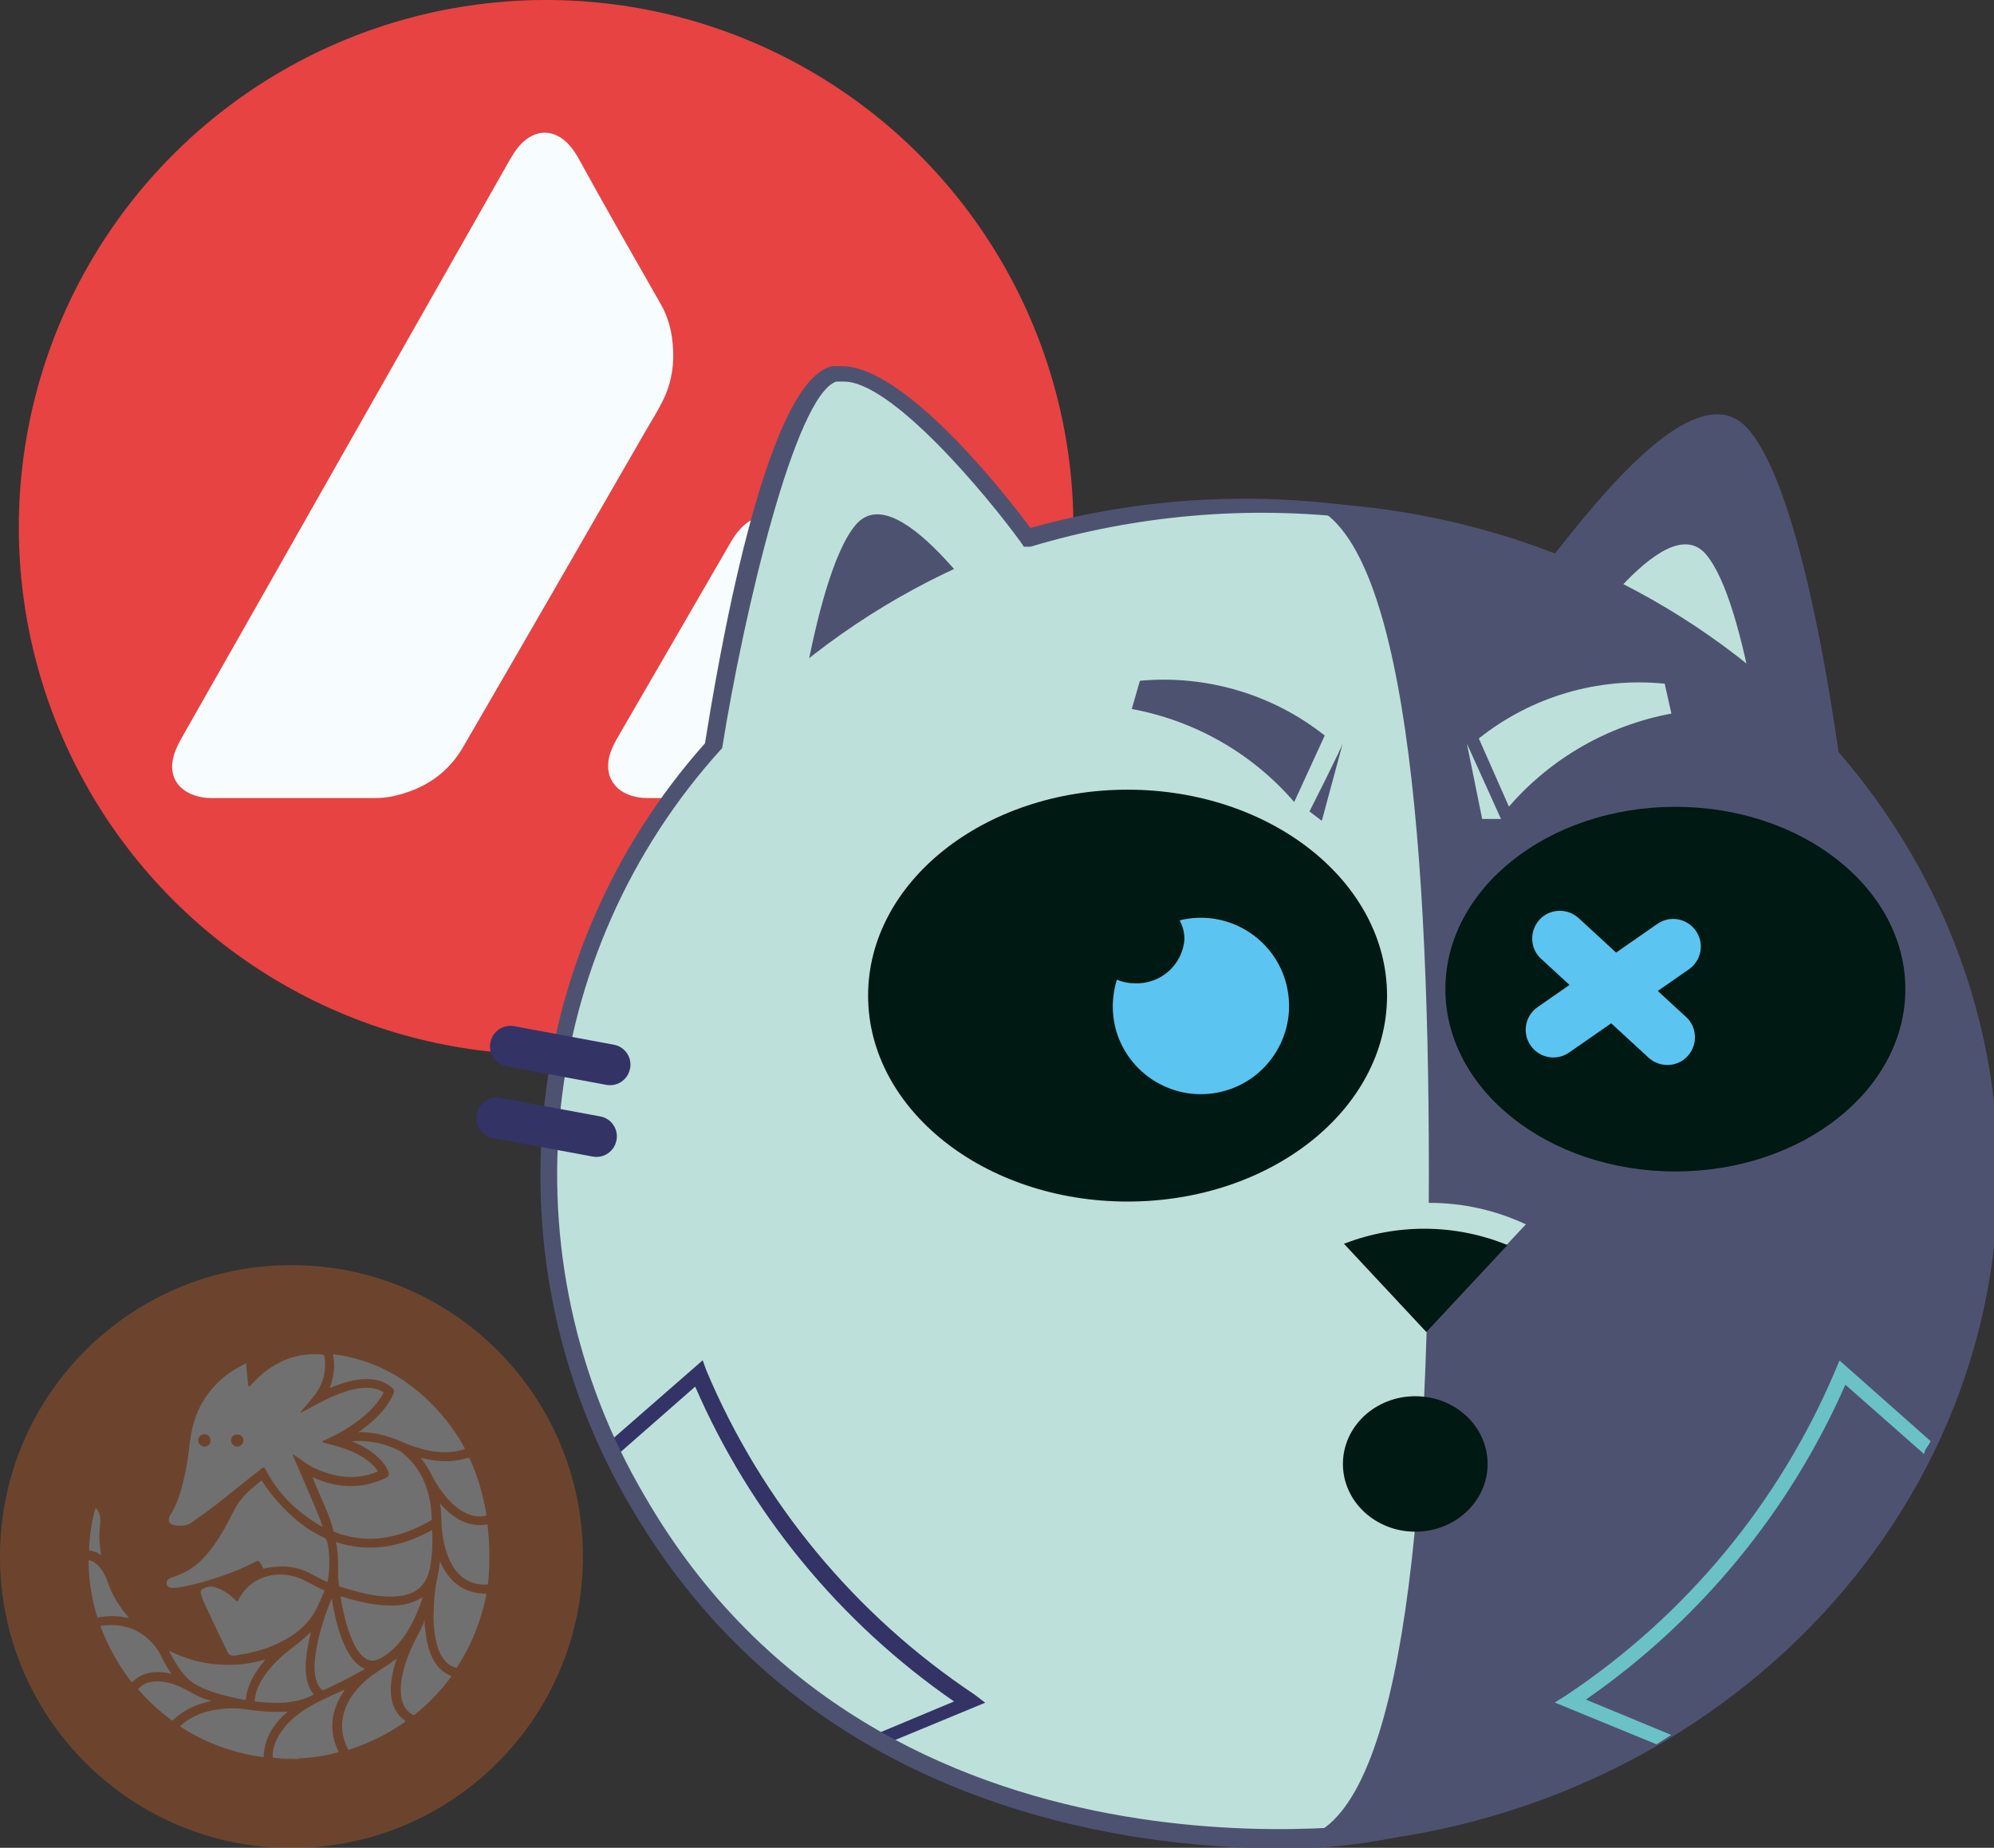 <svg version="1.1" id="Primary_Logo" xmlns="http://www.w3.org/2000/svg" x="0" y="0" viewBox="0 0 953.7 883.8" style="enable-background:new 0 0 953.7 883.8" xml:space="preserve"><rect x="0" y="0" width="953.7" height="883.8" fill="#333333" stroke="none"/><style>.st25{fill:#fff}.st50{fill:#bee0da}.st51{fill:#4e5271}.st52{fill:#001912}.st54{fill:#336}.st55{fill:#5bc4f1}</style><g style="opacity:.3"><circle cx="139.4" cy="744.5" r="139.4" style="fill:#f36c21"/><path class="st25" d="M159.9 647.7c.9.4 1.9.4 2.9.5 5.2.9 10.2 2.3 15.1 4.2 8.5 3.2 16.1 8 23 13.9 7.3 6.3 13.6 13.6 18.8 21.9.9 1.5 1.8 3.1 2.7 4.8-3 1.1-5.9 1.5-9 1.6-6.6.1-12.8-1.7-18.9-4-2-.8-4-1.8-6-2.5-5.4-2-11-3.2-17.1-3.1.4-.3.6-.5.9-.6 4.3-3.1 8.4-6.6 11.7-10.8 1.7-2.2 3.1-4.4 4.2-6.9.5-1.2.3-2.1-.7-3-3.6-3.1-7.9-4.2-12.5-4.1-5.6.1-10.9 1.7-16 3.8-.4.1-.8.3-1.2.5-.1-.3.1-.5.1-.7 1.2-3.2 1.9-6.4 1.9-9.7 0-1.9-.1-3.7-.5-5.5.2-.3.4-.3.6-.3zm-25.7 193.6c.1-.4.5-.1.7-.1h7.2c.2 0 .4-.1.6-.1 0 .2.4 0 .3.3-3-.1-5.9-.1-8.8-.1z"/><path class="st25" d="M117.6 651.8c.4 3.6.7 7.1 1.1 10.6 0 .3 0 .6.3.7.4.1.6-.2.8-.4 2.6-2.8 5.3-5.5 8.4-7.7 5.3-3.7 11-6.2 17.4-7 3-.4 5.9-.4 8.9-.1.4.1.6.2.6.6 1.2 7.2-.5 13.6-5 19.3-1.9 2.4-4 4.7-5.9 7-.1.1-.2.2-.3.4-.1.1-.1.2-.1.3.1.1.2.1.3.1l.6-.3c5-2.6 9.7-5.4 14.9-7.6 4-1.7 8.1-3.2 12.5-3.7 3.6-.4 7.1-.4 10.4 1.4 1.1.6 1.1.6.5 1.6-1.7 3-3.9 5.5-6.3 7.9-6.3 6-13.5 10.4-21.3 13.9-.4.2-1.2.2-1.1.8s.8.4 1.2.6c4.2 1.1 8.5 2.2 12.5 3.9 3.9 1.7 7.5 3.8 10.5 6.8.9.9 1.7 1.8 2.2 2.9-2.2.9-4.5 1.7-6.9 2.1-7.8 1.4-15.1-.1-22.3-3.2-3.5-1.5-6.4-3.7-9.4-5.8-.4-.3-.9-.6-1.3-.9-.2-.1-.4-.5-.7-.3-.2.2.1.5.1.7 2.2 5 4.3 10.1 6.5 15.1 2.5 6 5.3 11.9 7.4 18.1.1.1.1.4.2.7-1.1-.6-2.1-1.1-3-1.7-9.2-5.8-16.9-13.1-22.5-22.5-.6-1.1-1.3-2.3-1.9-3.4-.5-.9-.9-1-1.7-.4-6.6 5.2-13.1 10.4-19.6 15.6-4.5 3.6-9.3 7-14.1 10.4-1.9 1.4-4.2 1.5-6.6 1.4-.9-.1-1.7-.2-2.4-.5-1.4-.5-2-1.4-1.7-2.9.1-.5.2-1 .5-1.4 3.5-5.3 5.1-11.2 6.6-17.3 1.2-5 2-10 2.6-15.1.4-4.3 1.1-8.6 2.4-12.7 2-6.6 5.4-12.3 10.1-17.3 4-4.2 8.7-7.6 14-10 .2-.4.3-.5.6-.7zm-16.9 37.1c0-1.7-1.2-2.9-3-2.9-1.7 0-2.8 1.2-2.9 2.9 0 1.6 1.3 3 2.9 3 1.8.1 3-1.2 3-3zm9.8 0c0 1.7 1.3 3 2.9 3 1.7 0 3-1.3 3-3s-1.4-2.9-3-2.8c-1.7 0-2.9 1.2-2.9 2.8z"/><path class="st25" d="M156.5 756.6c-1.1-.4-2.1-.9-3.1-1.4-2.7-1.4-5.3-3-8-4-3.9-1.5-7.9-2.2-12.1-1.9-2.3.1-4.6.4-6.9.9-.4.1-.6 0-.7-.4-.4-1.1-1.1-2.1-1.8-3-.3-.4-.5-.4-.9-.2-3.6 1.8-7.2 3.5-10.9 5-8.4 3.2-16.9 5.9-25.6 7.5-1.4.3-2.9.4-4.3.4-1.2-.1-2.2-.7-2.4-1.7-.3-1.2.2-2.2 1.4-2.9 1.4-.6 2.8-1 4.2-1.6 3.7-1.4 7-3.5 9.9-6.1 5.1-4.7 8.8-10.4 12.2-16.3 1.9-3.4 3.5-6.9 5.4-10.2 2.2-3.9 5.3-6.9 8.6-9.7 1.1-.9 2.2-1.7 3.2-2.6.3-.3.5-.3.7.1 4.6 7.1 10.2 13.3 16.6 18.7 4.1 3.4 8.5 6.2 13.3 8.4.5.2.8.6 1 1.2.8 2.8 1.1 5.7 1.2 8.6.1 3.7-.1 7.4-.8 11.1-.1-.2-.2-.1-.2.1zm11.8-67.2c4-.4 7.8-.1 11.5.6 3.8.7 7.4 2 10.9 3.7 1.1.5 1.9 1.3 2.8 2.1 6.2 5.3 9.9 12.2 11.7 20.1.8 3.5 1.2 7.1 1.3 10.7 0 .4-.1.5-.4.6-6.6 3.8-13.4 6.7-20.9 8-4.7.9-9.4 1-14.1.4-3.7-.5-7.4-1.4-10.9-2.8-.3-.1-.6-.2-.7-.6-1.5-6.3-4.3-12-6.8-17.9-1.1-2.6-2.2-5.1-3.2-7.6.3-.1.4.1.6.1 4.5 2 9.1 3.4 14 3.8 7.2.7 14.1-.6 20.6-3.8 1.2-.6 1.5-1.4 1.1-2.7-.9-2.5-2.5-4.7-4.5-6.6-3.4-3.3-7.4-5.7-11.7-7.6-.4-.2-.8-.3-1.3-.5z"/><path class="st25" d="M111.9 791.9c-1.5.1-2.5-.5-3.1-1.8-3.5-7.3-7.1-14.7-10.5-22.1-.9-1.9-1.7-3.7-2.2-5.7-.3-1.2-.1-1.7.9-2.3 2.1-1.4 4.4-1.4 6.6-.6 3.2 1.1 5.9 3 8.4 5.3.5.4.9 1.3 1.5 1.2.4-.1.7-1 1-1.6 3.5-6.1 8.8-9.7 15.7-10.9 5.2-.9 10.1.1 14.8 2.2 2.3 1.1 4.5 2.3 6.7 3.5 1 .5 2 1.1 3.1 1.4.3.1.4.2.3.6-1.4 3.2-2.7 6.4-4.3 9.4-2.9 5.1-6.9 9.1-11.8 12.2-6.8 4.3-14.3 7-22.3 8.4-.9.1-1.7.3-2.5.4-.8.2-1.6.5-2.3.4zm94.8-60.1c.1 2.1.1 4 .1 6-.1 4.7-.4 9.4-1.6 13.9-1.9 6.7-6 10.3-12.9 11.5-5.6.9-11.2.3-16.7-.8-4.4-.9-8.6-2.2-12.9-3.5-.4-.1-.6-.4-.6-.8-.5-3.5-.4-7.1-.4-10.7-.1-3.2-.2-6.4-1-9.6 0-.1 0-.1.1-.2 16.2 5.3 31.4 2.2 45.9-5.8zm3.7 15c1.1 2.3 2.2 4.5 3.7 6.4 3.6 4.9 8.4 7.9 14.5 8.8 1.2.1 2.3.3 3.5.2.5 0 .6.1.5.6-1.2 6.1-3 12.1-5.3 17.9-2.3 5.8-5.3 11.4-8.6 16.6-.2.4-.4.4-.8.3-2.3-.7-4.2-2-5.6-4-2.2-2.8-3.2-6-3.9-9.5-1-5-1.2-10-.9-15.1.1-3.5.4-6.9.9-10.3.4-2.4.9-4.8 1.4-7.2.2-1.4.4-3 .6-4.7zm-47.5 16.7c1.6.4 3 .9 4.5 1.3 5.4 1.5 10.8 2.7 16.4 3 5.2.4 10.3 0 15.1-2.1 1.1-.5 2-1.2 3.2-1.8-.5 1.8-1 3.5-1.7 5-2.1 5.6-4.8 10.9-8.5 15.6-2.9 3.7-6.3 6.8-10.4 8.9-3 1.5-5.5 1.1-8-1.2s-4-5.3-5.3-8.4c-2.3-5.5-3.7-11.2-4.8-17-.1-.9-.3-2-.5-3.3zm-25.5 55.4c-1.2 1.1-2.4 2.1-3.4 3.2-3.3 3.6-5.9 7.6-7.1 12.5-.4 1.7-.8 3.5-.7 5.3 0 .4-.1.5-.5.5-5.4-.7-10.7-1.9-15.8-3.5-6.6-2-13-4.8-18.9-8.2-1.7-.9-3.2-1.9-4.9-3 1.3-1.2 2.7-2.3 4.1-3.2 4.5-2.8 9.6-4.4 14.9-5 3.7-.5 7.6-.6 11.4-.1 2.7.4 5.4.8 8.1 1 4 .4 8.1.5 12.2.3h.5s0 .1.1.2zm52.3-25.5c-.6 1.9-1.2 3.7-1.6 5.5-.7 3.1-1.2 6.3-1.2 9.4 0 3.3.6 6.6 2.2 9.5 1.1 2 2.5 3.7 4.4 5 .4.4.5.5 0 .9-8.1 5.7-16.9 10-26.4 13.1-.3.1-.5.3-.7-.2-1.7-3.6-2.9-7.4-2.8-11.5.1-4.3 1.4-8.3 3.5-12 3.1-5.2 7.3-9.3 12.2-12.7 3.3-2.3 6.8-4.3 10-6.8 0-.1.2-.1.4-.2zM142.6 841c-.2.1-.4.1-.6.1h-7.2c-1.2-.2-2.3-.2-3.5-.3-.6 0-.9-.2-.9-.9 0-3.6 1.2-6.8 3-9.9 3.2-5.3 7.8-9.4 13-12.7 5.1-3.2 10.6-5.6 16.1-8.1.8-.4 1.6-.7 2.4-1-.7 1.2-1.4 2.2-2.1 3.4-2.7 4.8-4.2 9.9-3.8 15.5.2 3.5 1.1 6.8 2.6 10 .5 1 .4 1-.6 1.2-5.9 1.6-12.1 2.5-18.4 2.7z"/><path class="st25" d="M210.4 719.1c2.4 2.7 4.9 5 7.8 6.9 3.7 2.3 7.7 3.7 12.2 3.4.8-.1 1.7-.1 2.4-.3.4-.1.4.1.4.4.1 1.8.4 3.6.5 5.4.4 4.8.4 9.5.3 14.3-.1 2.7-.3 5.5-.6 8.2-.1.4-.1.5-.5.5-3.8.1-7.4-.6-10.6-2.7-2.7-1.9-4.8-4.3-6.3-7.2-2.4-4.3-3.6-9-4.3-13.8-.6-3.4-.5-6.8-.7-10.2-.1-1.3-.2-2.6-.4-3.9-.2-.3-.2-.6-.2-1zm-7.4 55.6c.1 1.7.2 3.2.4 4.8.6 5.5 1.6 10.8 4.6 15.6 1.9 2.9 4.3 5.1 7.6 6.4.1.1.2.1.4.1-1.3 1.9-2.7 3.5-4.1 5.3-4.1 4.8-8.6 9.3-13.6 13.2-.4.3-.6.3-.9.1-3.3-2-5-5-5.5-8.8-.7-5.3.4-10.4 1.9-15.4 1.5-4.7 3.5-9.2 5.8-13.5 1.2-2.2 2.3-4.5 3.3-6.8-.2-.4-.2-.6.1-1zm-54.3 6.1c-.5 1.9-.9 3.8-1.3 5.8-.9 4.4-1.4 8.9-1.1 13.3.3 3.7 1.1 7.2 3.5 10.2.3.4.2.5-.1.6-3 1.5-6 2.5-9.3 3.1-4.8.9-9.7.7-14.5.4-1.2-.1-2.4-.2-3.6-.4-.4 0-.6-.1-.5-.6.4-4.1 2.1-7.6 4.2-11 3.3-5 7.6-9.2 12.3-12.9 3.5-2.7 6.9-5.3 10-8.4.1-.1.2-.1.4-.1zm-21.9 13c-.1.4-.4.6-.6.9-3.1 3.7-5.8 7.8-7.4 12.5-.6 1.7-1 3.5-1.2 5.3-.1.6-.3.6-.7.5-4-.7-7.9-1.6-11.8-2.7-3.6-1-7.1-2.3-10.4-4-3.5-1.7-6.1-4.4-8.4-7.5-2-2.8-3.7-5.8-5.3-8.9 0-.1 0-.1-.1-.2.2-.1.4.1.5.1 5.3 2.6 10.8 4.5 16.6 5.5 4.9.9 9.9 1.1 14.8.9 4.6-.2 9.1-1.1 13.5-2.3.2-.1.3-.1.5-.1zm-44.7 6.8c-1.6-.4-3-.6-4.5-.8-5.3-.4-10.1.6-14 4.4-.4.4-.5.4-.9 0-6.1-7.9-10.9-16.6-14.5-25.9-.2-.5-.1-.6.4-.7 8.9-1.2 16.9.9 23.3 7.3 2 1.9 3.7 4.2 4.9 6.7 1.4 2.9 3 5.8 4.8 8.4.3.2.4.4.5.6zm119.3-103.3c2.1.5 4 .9 6 1.2 5.1.6 10.2.6 15.2-.9.1-.1.3-.1.5-.1 1.3-.4 1.3-.4 1.9.9 1.6 3.7 3 7.3 4.2 11.2 1.4 4.8 2.7 9.8 3.4 14.8.1.4 0 .6-.4.6-4.4.9-8.3-.4-11.9-2.7-4.2-2.8-7.3-6.5-10.2-10.6-1.6-2.3-2.9-4.7-4.1-7.1-1.1-2.2-2.4-4.2-4-6.3-.3-.5-.4-.7-.6-1zm-42.7 67.4c.5 3.4 1.2 6.6 1.9 9.8 1.4 5.5 3.1 10.9 5.9 15.8 1.6 2.8 3.6 5.3 6.4 7.1.2.1.5.3.8.4.2.1.5.2.7.4-.1.3-.4.4-.7.5-6.1 3.5-12.3 6.6-18.7 9.6-.6.3-.9.1-1.2-.3-1.8-1.7-2.5-3.9-3-6.3-.6-3.7-.4-7.3.2-11 1.3-8.7 4-17 7.2-25.1.2-.3.3-.5.5-.9zm-57.8 48.9c-2.7.6-5.4 1.4-7.9 2.4-3.7 1.6-7.1 3.7-10 6.5-.4.4-.6.4-1.2.1-4.8-3.6-9.2-7.5-13.3-11.9-.7-.8-1.4-1.7-2.2-2.4-.4-.4-.2-.5.1-.8 1.9-1.9 4.2-3 6.8-3.2 3.6-.4 7.1.3 10.5 1.5 2.5.9 4.8 2.1 7.1 3.4 2.9 1.7 6 3.1 9.1 4 .4.1.7.1 1 .4zm-39.2-39.7c-1.2-.1-2.4-.4-3.6-.6-2.7-.4-5.5-.4-8.3-.1-.9.1-1.8.2-2.7.4-.4.1-.5-.1-.6-.4-.9-2.7-1.6-5.5-2.2-8.4-1.2-5.9-1.9-11.8-1.9-17.8 0-.9 0-.9.8-.6 1.9.6 3.4 1.9 4.7 3.5 1.8 2.2 3 4.8 3.9 7.6 1.7 4.8 4.2 9 7.1 13 1 1 1.8 2.2 2.8 3.4zm-16-52.7c1.2 1 1.7 2.4 2.1 3.8.4 1.7.1 3.2 0 4.9-.4 3.5-.4 7 .1 10.4.1 1.2.3 2.3.5 3.6-1.7-1.3-3.5-2.1-5.4-2.3-.3-.1-.4-.2-.4-.5.3-6.6 1.2-13.3 3.1-19.9zm16 52.7zm65.1 19.9c.1 0 0 0 0 0z"/></g><circle cx="261.2" cy="252.2" r="252.2" style="fill:#e74342"/><path d="M141.2 381.7h-40.3c-2.7 0-5.5-.4-8.2-1.4-8.1-2.9-11.9-9.6-9.8-18 .7-3 2-5.7 3.5-8.5 26.1-45.9 52.1-91.8 78.2-137.8 26.6-46.8 53-93.4 79.6-140.2 2-3.4 4.2-6.6 7.3-9 6-4.6 12.8-4.4 18.5.4 2.6 2.2 4.7 5 6.4 8 12.9 23.6 26.3 46.8 39.6 70.2 3.3 5.7 5.1 12.1 5.7 18.6 1 9.8-.4 19.2-4.8 27.9-2.6 5.2-5.7 10-8.6 15.1-28.9 50.2-57.7 100.2-86.8 150.3-7.4 12.8-18.9 20.3-33.4 23.5-3 .7-6.1.9-9.3.9h-37.6zm224.1 0h-55.7c-3.1 0-6.1-.5-9-1.6-7.4-2.9-11.1-9.6-9.3-17.7.7-3.1 2-5.9 3.5-8.6 18.2-31.5 36.6-63.1 54.9-94.8 1.7-3 3.8-5.7 6.4-8 6-5.1 13.3-5 19.3 0 2.6 2.2 4.7 5 6.4 8 18 31.7 36 63.2 54.1 94.9 2 3.4 3.5 6.8 3.8 10.7.5 7.7-3.1 13.2-10.4 15.6-3.3 1-6.5 1.3-9.9 1.3-18 .2-35.9.2-54.1.2z" style="fill:#f7fcfe"/><g id="Camada_2"><g id="Camada_1-2"><path d="M155.1 104.4h900.5v900.5H155.1z" style="fill:none"/><path class="st50" d="M501.3 268.5c-4.8 2.3-81-120.2-112.6-81S338 389.6 338 389.6l163.3-121.1z"/><path class="st51" d="M481.3 302.8c-3.1 0-50.7-76.8-72-51.8s-32.4 128.3-32.4 128.3l104.4-76.5zm247.6-21.1c4.5 2 75.7-112.6 107.2-76.5S884 395.7 884 395.7l-155.1-114z"/><path class="st50" d="M747.8 313.8c2.8 0 47.8-72.3 68.1-48.7 20.3 23.6 30.4 120.7 30.4 120.7l-98.5-72z"/><path class="st51" d="M610.7 240.1c-190.8 0-345 144.1-345 321.7s154.2 321.4 345 321.4 345-144.1 345-321.4-153.3-321.7-345-321.7m0 641z"/><path class="st50" d="M683.4 560.3c0-172.2-14.1-313.2-61.9-320h-6.2c-187.1-7.6-347.5 138.2-353.5 314.3S417.7 892.4 621.4 882v-2.5c47.9-7.9 62-147 62-319.2z"/><path class="st50" d="M729.8 585.6c-29.2-13.7-62.9-13.7-92 0l45.9 49.2 46.1-49.2zM796.2 327c-31.9-3.2-63.8 6.2-88.9 26.2l14.4 32.6c20.1-23.2 47.5-38.9 77.7-44.5l-3.2-14.3zm-94.6 28.7 7.3 36h9l-16.3-36z"/><ellipse class="st52" cx="801.3" cy="473.1" rx="110" ry="87.2"/><ellipse class="st52" cx="676.9" cy="700.2" rx="34.6" ry="32.4"/><path class="st52" d="m642.8 594.9 39.4 42.2 38.8-41.6c-25-10.2-53-10.4-78.2-.6z"/><path class="st51" d="M545.2 325.6c31.7-2.9 63.4 6.4 88.4 26.2L619 383.6c-20.1-23.3-47.5-38.9-77.7-44.5l3.9-13.5zm97.1 29.6c0 1.4-16 32.9-16 32.9l5.9 4.5 10.1-37.4z"/><path d="m879.8 650.7-2 4.8c-26.7 63.1-71.3 117-128.3 155.1l-5.9 3.7 48.7 20 7-4.5-40.8-16.9c54.5-37.8 97.4-89.9 124.1-150.6l37.7 33.2c0-2 2-3.9 3.1-6.2l-43.6-38.6z" style="fill:#6bc2c6"/><path class="st54" d="M466.1 810.5c-57-38-101.7-91.9-128.3-155.1l-1.7-4.8-42.5 37.1c-.2 1-.2 2.1 0 3.1l2.3 4.5 36.6-32.1c26.4 60.8 69.3 112.9 123.8 150.6l-39.7 16.6 5.6 3.7h1.4l47.6-19.7-5.1-3.9z"/><path class="st55" d="M811.1 445.2c4.2 6 2.7 14.2-3.3 18.4l-57.3 39.8c-6 4.2-14.2 2.7-18.4-3.3-4.2-6-2.7-14.2 3.3-18.4l57.3-39.8c6-4.2 14.2-2.7 18.4 3.3z"/><path class="st55" d="M807.2 505.1c-4.9 5.4-13.3 5.7-18.7.8l-51.4-47.3c-5.4-4.9-5.7-13.3-.8-18.7 4.9-5.4 13.3-5.7 18.7-.8l51.4 47.3c5.4 4.9 5.7 13.3.8 18.7z"/><ellipse class="st52" cx="539.3" cy="476.2" rx="124.1" ry="98.5"/><path class="st55" d="M542.6 470.3c12.4.6 23-8.7 23.9-21.1 0-3.1-.8-6.2-2.3-9 22.6-5.6 45.5 8.2 51.1 30.8 5.6 22.6-8.2 45.5-30.8 51.1s-45.5-8.2-51.1-30.8c-.8-3.4-1.2-6.8-1.2-10.3.1-4.2.7-8.4 2-12.4 2.7 1.1 5.5 1.7 8.4 1.7z"/><path class="st51" d="M615.3 884.2c-81 0-231-21.1-314.1-164.3-68.2-116.5-53.7-263.6 36-364.4 5.1-31.8 28.1-174.2 61.1-180.4h3.9c30.7-.3 79.4 62.2 90.6 77.4 53.3-14.8 109.2-17.9 163.8-9l-7.3 4.5c-52.5-6.3-105.8-1.7-156.5 13.5h-3.1L488 259c-16-22-61.3-76.5-84.4-76.5H400c-19.7 6.5-44.2 110.3-54.6 175.3-89.5 98.3-104.4 243.5-36.9 358 114 197 358 155.6 360.5 155.1l7.6 5.9c-20.1 4.8-40.7 7.4-61.3 7.4z"/><path class="st54" d="m239.3 525.1 47.9 8.9c5.2 1 8.6 6 7.7 11.2l-.1.3c-1 5.2-6 8.6-11.2 7.7l-47.9-8.9c-5.2-1-8.6-6-7.7-11.2l.1-.3c1-5.3 6-8.7 11.2-7.7zm6.5-34.3 47.9 8.9c5.2 1 8.6 6 7.7 11.2l-.1.3c-1 5.2-6 8.6-11.2 7.7l-47.9-8.9c-5.2-1-8.6-6-7.7-11.2l.1-.3c1-5.2 6-8.6 11.2-7.7z"/></g></g></svg>